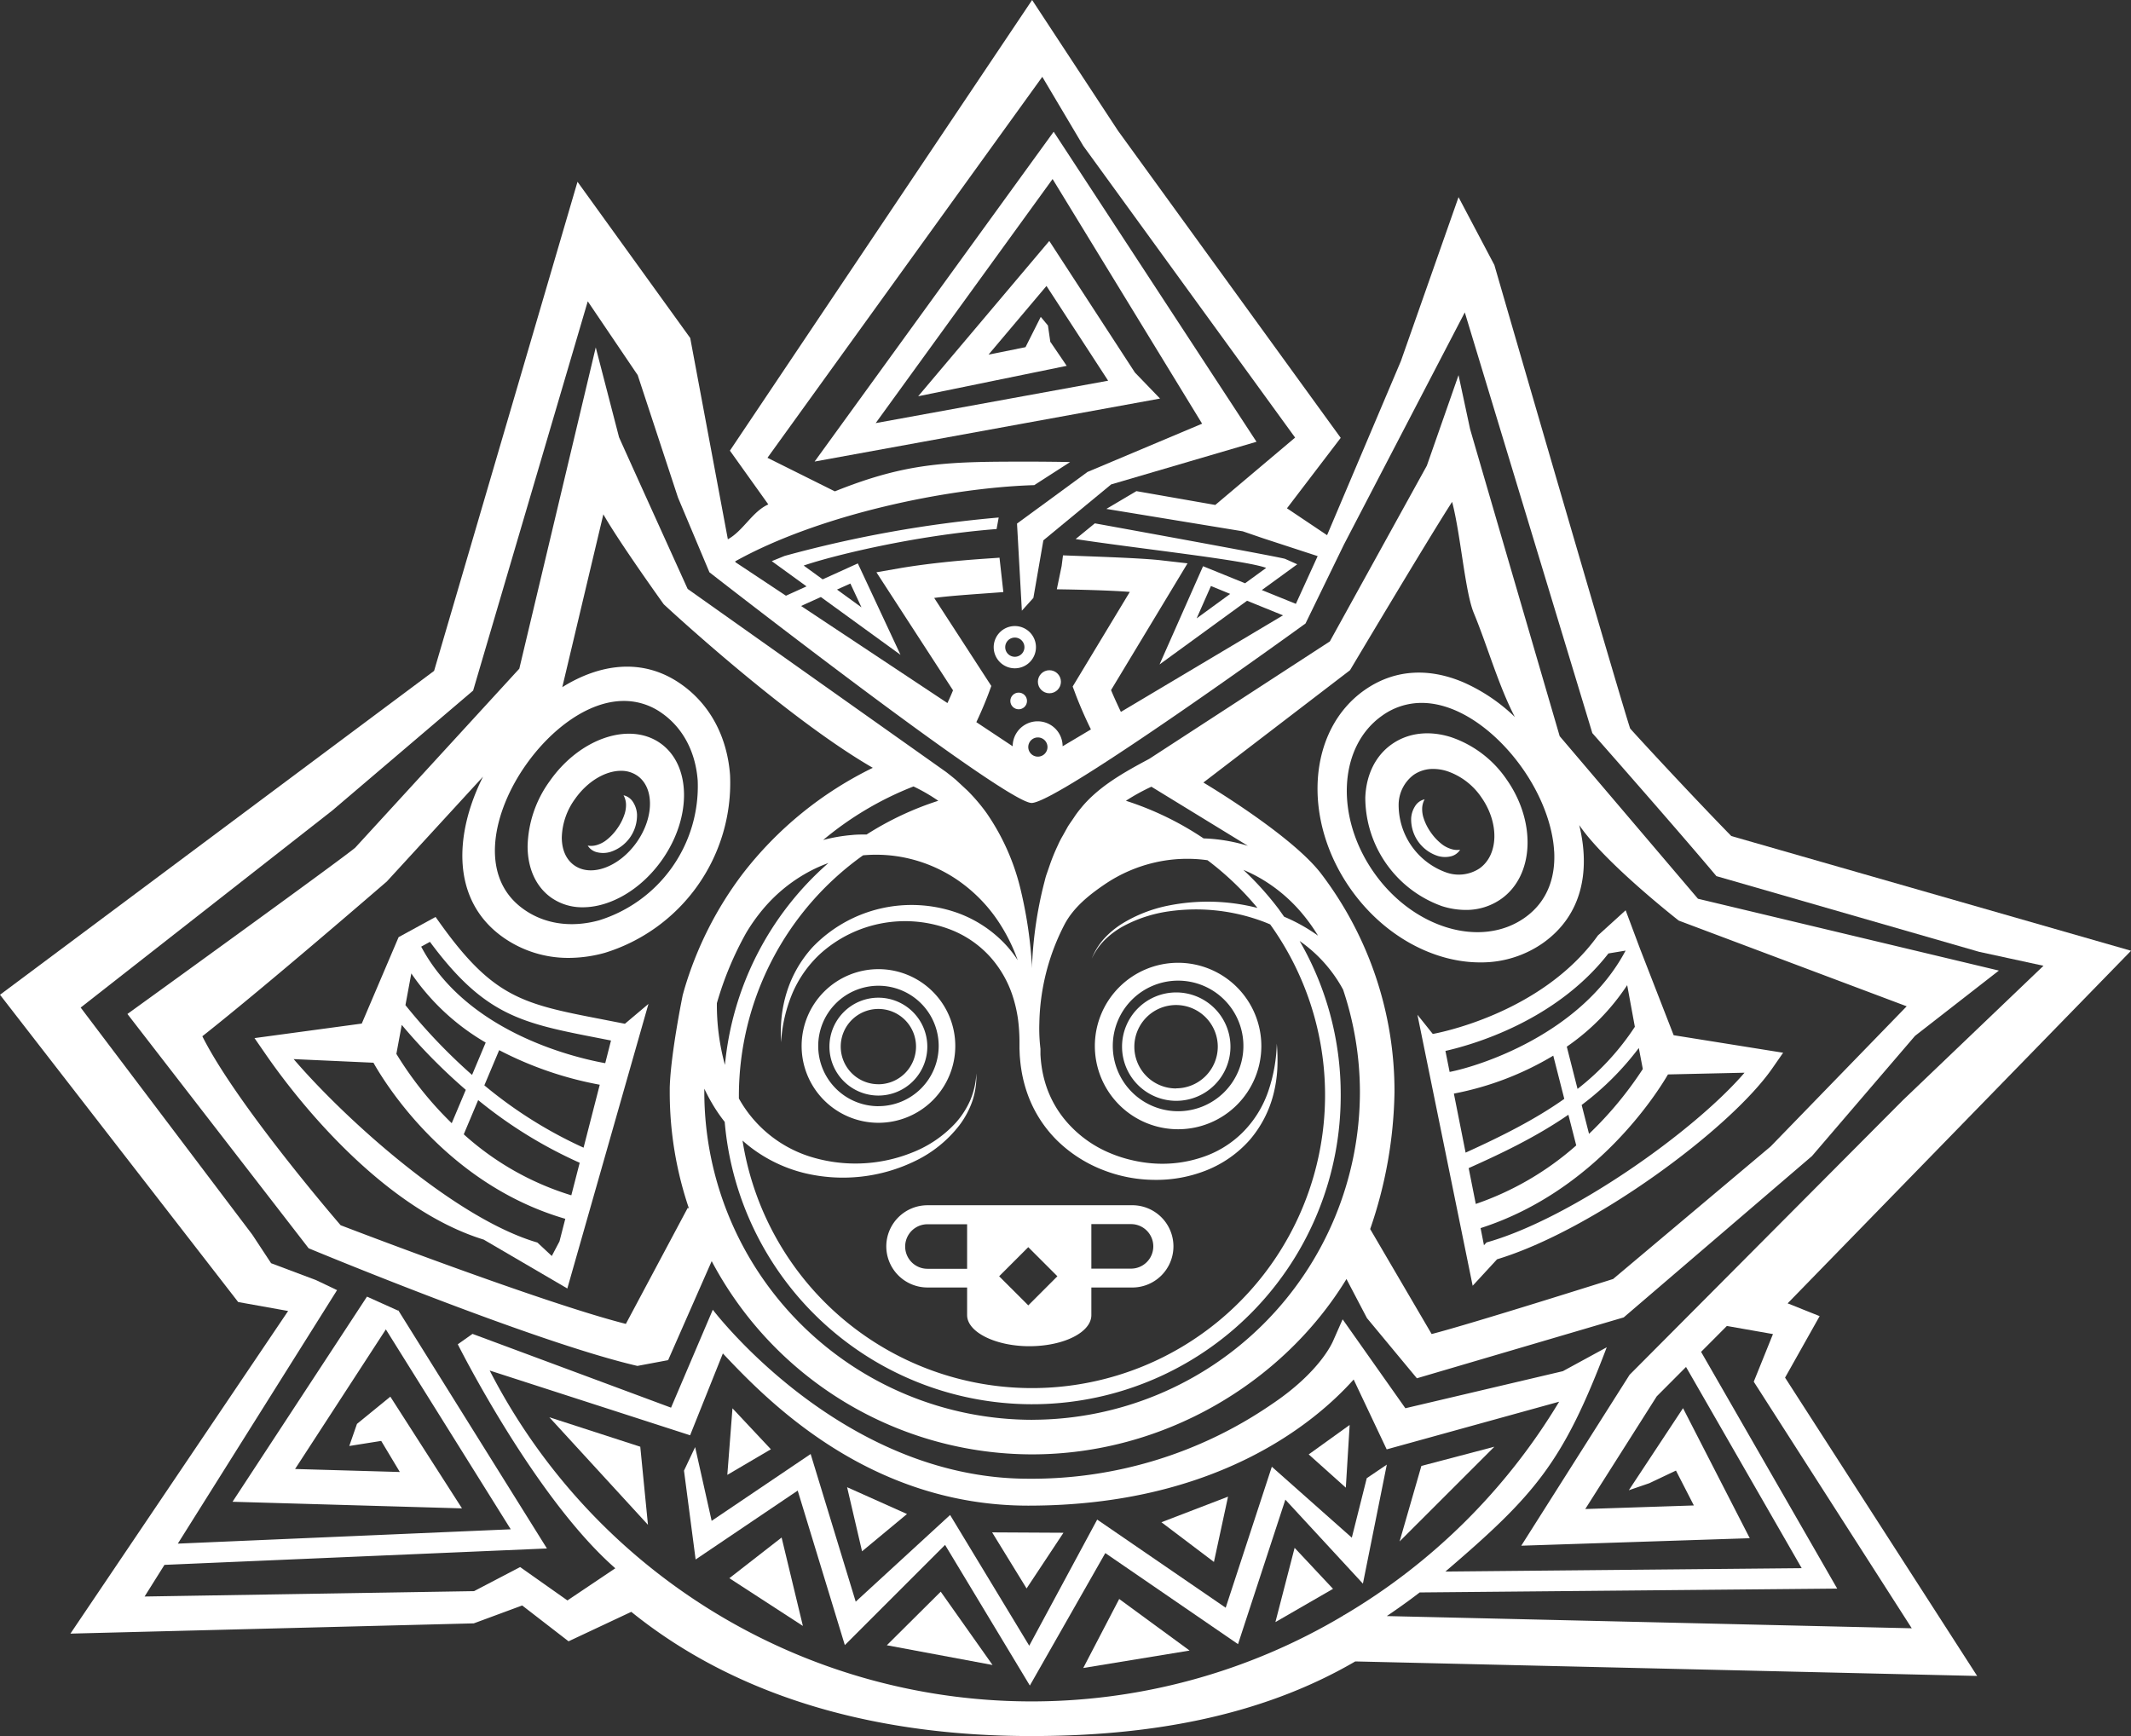 <svg id="guignols-logo-black" xmlns="http://www.w3.org/2000/svg" viewBox="0 0 554.72 451.98"><rect x="0" y="0" width="554.72" height="451.98" fill="#333333" stroke="none"/><defs><style>.cls-1{fill:none;}.cls-2{fill:#fff;}</style></defs><title>guignols-logo-white</title><g id="lines"><path class="cls-1" d="M204.6,155.17l5.36-2.43-9.05-6.57,3.34-1.36a313.55,313.55,0,0,1,55.73-10l-.55,3c-21.59,1.68-43.08,7-50.21,9.51l4.94,3.59,9.15-4.15,11.11,23.8-20.73-15.05-5.15,2.33,38.1,25.28c.56-1.22,1-2.35,1.45-3.32L228.14,149l6.81-1.11c11.4-1.85,22.38-2.38,25.33-2.63l1,8.95c-4.62.38-13.29.88-18,1.53l14.87,22.92-.78,2.12c-.1.27-1.26,3.38-3.12,7.3l9.46,6.28a6.49,6.49,0,0,1,13,0L284,190c-2.38-4.76-3.91-8.86-4-9.17l-.75-2,14.88-24.63c-5-.4-13.94-.62-19-.68l1.26-6.09.35-2.75c5.51.23,20,.65,25.42,1.28l7,.8-19.91,33c.65,1.57,1.53,3.58,2.56,5.68L334,160.2l-9.36-3.8L301.84,173l11.28-25.57,10.94,4.44,5.49-4c-5.49-2.05-33.52-5-49.6-7.51l5-4.09c19.44,3.53,48.77,8.92,49.53,9.25l3.16,1.41-9.22,6.71,8.86,3.59L343,144.79l-14.12-4.62-5.33-1.83L288,132.5l7.83-4.67,20.53,3.6,20.78-17.54L282,38,275.32,21l-75.54,98.2L217.32,128c19.26-7.73,29.91-7.74,51.15-7.74,2,0,8.05.05,10.08.12l-9.32,6c-22.61.73-56.06,7.72-77.85,19.91l.07.23Zm60.57,29.5a2.17,2.17,0,1,1,2.17-2.17A2.17,2.17,0,0,1,265.17,184.67Zm11-7.17a3,3,0,1,1-3-3A3,3,0,0,1,276.17,177.5Zm6.91-54.62,29.84-12.57L274,46.61l-46,63.54,60.51-11-16-24.67L257.32,92.33l9.63-1.94,4.59-9.51,1.25,3.88.63,4.33h.05l4.19,6.18L239,103.17l34.13-40.43L295.42,97l6.55,6.79L212,120.17,274.28,34.3,327.08,115l-37.83,11.1L271.6,140.68l-2.6,15L266,159l-1.26-22.68ZM269.67,168.5a5.5,5.5,0,1,1-5.5-5.5A5.51,5.51,0,0,1,269.67,168.5Z"/><polygon class="cls-1" points="320.25 154.63 315.21 152.58 311.5 161.01 320.25 154.63"/><path class="cls-1" d="M285.48,227.52a42.5,42.5,0,0,1,14-7.37,43.78,43.78,0,0,1,6.82-1.48A74.9,74.9,0,0,0,290.81,212l-.52-.16-1-.57a41.49,41.49,0,0,0-3.67,3.35c-4.55,4.62-7.79,10.54-10.16,16.84A96.15,96.15,0,0,0,271,248.85a46.92,46.92,0,0,1,4.24-9.51A43,43,0,0,1,285.48,227.52Z"/><path class="cls-1" d="M228.67,256.66a15.68,15.68,0,1,0,15.68,15.68A15.69,15.69,0,0,0,228.67,256.66Zm0,28.58a12.74,12.74,0,1,1,12.74-12.74A12.75,12.75,0,0,1,228.65,285.24Z"/><path class="cls-1" d="M315.48,218.41a44.34,44.34,0,0,1,9.36,1.81,84.68,84.68,0,0,0-25.12-15.39,52.25,52.25,0,0,0-6.63,3.66,80.26,80.26,0,0,1,20.22,9.8C314,218.31,314.76,218.35,315.48,218.41Z"/><circle class="cls-1" cx="264.17" cy="168.5" r="2.5"/><path class="cls-1" d="M237.59,219.17a41.81,41.81,0,0,1,13.91,7.44,42.72,42.72,0,0,1,10.08,11.84,47,47,0,0,1,4,9.06,101.51,101.51,0,0,0-3.73-14.26c-2.31-6.57-5.44-12.83-9.86-17.87a41.29,41.29,0,0,0-4.34-4.25l-.25.28-.37.4-.52.16a74.89,74.89,0,0,0-14.19,5.95A43.1,43.1,0,0,1,237.59,219.17Z"/><path class="cls-1" d="M221.7,217.41c1.29-.11,2.59-.16,3.88-.14a80.12,80.12,0,0,1,18.66-8.78,46,46,0,0,0-6.47-3.72,84.57,84.57,0,0,0-23.51,13.94A43.46,43.46,0,0,1,221.7,217.41Z"/><path class="cls-1" d="M265.4,273.06c0-.57,0-1.1,0-1.65a46.35,46.35,0,0,0-.4-6.14,35.35,35.35,0,0,0-1.37-5.91,28.42,28.42,0,0,0-5.93-10.29,27.15,27.15,0,0,0-9.75-6.82,32.93,32.93,0,0,0-34.55,6.23,30.19,30.19,0,0,0-7.18,10.32,39.09,39.09,0,0,0-2.88,12.58,41.68,41.68,0,0,1,.14-6.58,34.62,34.62,0,0,1,1.36-6.51,31.25,31.25,0,0,1,6.69-11.65,35.7,35.7,0,0,1,38.17-8.78,32.07,32.07,0,0,1,11.74,7.73,29.18,29.18,0,0,1,3.5,4.43,46,46,0,0,0-5.24-10.38,39.89,39.89,0,0,0-10.21-10.35,37.86,37.86,0,0,0-13.06-5.79,37.17,37.17,0,0,0-11.75-.8A76.94,76.94,0,0,0,192.33,285c0,.35,0,.69,0,1a32.36,32.36,0,0,0,18.11,15,39.55,39.55,0,0,0,26.94-.9,30.44,30.44,0,0,0,11.44-7.81,22.13,22.13,0,0,0,3.77-5.91,20.25,20.25,0,0,0,1.55-6.92,20.54,20.54,0,0,1-1,7.12,23,23,0,0,1-3.43,6.42,32.11,32.11,0,0,1-11.38,9.15,42.9,42.9,0,0,1-29.13,3.17,37.9,37.9,0,0,1-13.77-6.62c-.75-.57-1.47-1.18-2.17-1.8a76.32,76.32,0,1,0,137.35-56.28q-1.36-.59-2.76-1.08a50,50,0,0,0-23.77-2.3A35.44,35.44,0,0,0,292.59,241a22,22,0,0,0-4.91,3.56,17,17,0,0,0-3.51,5,17.16,17.16,0,0,1,3.24-5.24,22.52,22.52,0,0,1,4.8-3.95,36.55,36.55,0,0,1,11.6-4.56,52.13,52.13,0,0,1,23.49.55,77.26,77.26,0,0,0-13-12.42,37.67,37.67,0,0,0-13.63.57,38.55,38.55,0,0,0-13.18,5.74c-4,2.73-8,6-10.36,10.31a58.11,58.11,0,0,0-6.61,25.85,43.7,43.7,0,0,0,.29,6.62l0,1.51c.06,1,.14,2,.29,3a29.65,29.65,0,0,0,1.43,5.82,27.66,27.66,0,0,0,6.31,10,30.3,30.3,0,0,0,9.94,6.77,34.11,34.11,0,0,0,5.81,1.89,34.58,34.58,0,0,0,6.08.89,32.44,32.44,0,0,0,12.15-1.61A26.79,26.79,0,0,0,323.36,295a28,28,0,0,0,6.7-10.56,41.46,41.46,0,0,0,2.32-12.7,47.41,47.41,0,0,1,.14,6.58,34.87,34.87,0,0,1-1,6.57,29.32,29.32,0,0,1-6.2,11.95,29.78,29.78,0,0,1-11.19,7.87,35.21,35.21,0,0,1-13.53,2.51A37.34,37.34,0,0,1,287,304.57,35.26,35.26,0,0,1,275.24,297a32.31,32.31,0,0,1-7.65-11.86,35,35,0,0,1-1.76-6.85c-.18-1.16-.29-2.33-.37-3.5Zm-36.73,19.27a20,20,0,1,1,20-20A20,20,0,0,1,228.67,292.33Zm78,1.67a21.67,21.67,0,1,1,21.67-21.67A21.69,21.69,0,0,1,306.67,294Zm-12.25,19.79a10.71,10.71,0,1,1,0,21.41H284.09v7.19c0,4.48-7.16,8.1-16.17,8.1-8.66,0-16.17-3.63-16.17-8.1v-7.19H241.42a10.71,10.71,0,1,1,0-21.41Z"/><path class="cls-1" d="M300.21,324.5a5.8,5.8,0,0,0-5.79-5.79H284.09v11.59h10.33A5.8,5.8,0,0,0,300.21,324.5Z"/><rect class="cls-1" x="262.3" y="326.89" width="10.72" height="10.72" transform="translate(-156.54 286.56) rotate(-45)"/><path class="cls-1" d="M235.62,324.5a5.8,5.8,0,0,0,5.79,5.79h10.33V318.71H241.42A5.8,5.8,0,0,0,235.62,324.5Z"/><path class="cls-1" d="M376.71,200.77a12,12,0,0,0-3.63-.59,8.81,8.81,0,0,0-5.15,1.57,9.79,9.79,0,0,0-3.87,7.93,18.66,18.66,0,0,0,12.27,17.41,9.78,9.78,0,0,0,8.77-1c5-3.52,5.19-11.84.46-18.56A17.64,17.64,0,0,0,376.71,200.77Zm.9,22.17a6.55,6.55,0,0,1-3.26-.14,10,10,0,0,1-6.92-9.8,6.54,6.54,0,0,1,1-3.12,3.93,3.93,0,0,1,2.51-1.82,5.17,5.17,0,0,0-.65,2.48,7.67,7.67,0,0,0,.32,2.23,13.78,13.78,0,0,0,2,4,13.63,13.63,0,0,0,3.09,3.18,7.62,7.62,0,0,0,2,1,5.16,5.16,0,0,0,2.56.21A3.93,3.93,0,0,1,377.62,222.94Z"/><path class="cls-1" d="M370.07,183a17.56,17.56,0,0,0-10.3,3.33c-11.39,8-12.33,26.36-2.1,40.87S385.48,247,396.87,239c6.87-4.85,8-12.06,7.7-17.27-.37-6.85-3.4-14.76-8.29-21.7C389.72,190.69,379.77,183,370.07,183Zm20.68,51.09a15.79,15.79,0,0,1-9.22,2.84,20.53,20.53,0,0,1-6.2-1,30.08,30.08,0,0,1-19.92-28.25c.21-6,2.67-10.91,6.91-13.9s9.71-3.64,15.42-1.83a28.62,28.62,0,0,1,14.42,11C400,214,399.36,228,390.74,234.09Z"/><path class="cls-1" d="M338.7,237.57a41,41,0,0,0-10.67-8.9,38.62,38.62,0,0,0-4.38-2.16,80,80,0,0,1,9.2,10.21c.49.65,1,1.3,1.42,2a44.89,44.89,0,0,1,8.81,5A46.88,46.88,0,0,0,338.7,237.57Z"/><path class="cls-1" d="M149.49,225.29c4.42,3.12,11.7.42,16.24-6s4.63-14.2.21-17.31a7.35,7.35,0,0,0-4.3-1.3c-4,0-8.68,2.69-11.94,7.31A17.79,17.79,0,0,0,146.25,218C146.25,221.24,147.4,223.82,149.49,225.29Zm6.15-5.31a7.61,7.61,0,0,0,2-1,13.64,13.64,0,0,0,3.09-3.18,13.78,13.78,0,0,0,2-4,7.66,7.66,0,0,0,.32-2.23,5.17,5.17,0,0,0-.65-2.48,3.93,3.93,0,0,1,2.51,1.82,6.54,6.54,0,0,1,1,3.12,10,10,0,0,1-6.92,9.8,6.55,6.55,0,0,1-3.26.14,3.93,3.93,0,0,1-2.56-1.74A5.16,5.16,0,0,0,155.64,220Z"/><path class="cls-1" d="M344,227.6a93.51,93.51,0,0,1,19,56.72A114.11,114.11,0,0,1,356.67,320l16,27.33C383,344.68,419.92,333,419.92,333l41-34.5L496.33,262,437,239.67s-19.28-15-25.91-24.87c2.86,11.65.94,23.39-9.5,30.75a28,28,0,0,1-16.33,5c-12.06,0-25-6.85-33.65-19.07-12.8-18.15-11.2-41.39,3.56-51.8,7.48-5.28,16.33-6,25.59-2.13a46,46,0,0,1,13.57,9.1c-4.19-8-7.17-18.55-10.66-27-2.3-5.47-3.45-20.63-5.67-29-6.24,9.63-26.58,43.83-26.58,43.83l-38.12,29.25S336.36,217.41,344,227.6Zm28.88,41.6c.28,0,28.16-4.89,43-25.66l7.2-6.54,3.74,10,5.16,27.74,32.1-.73-2.78,4c-10.91,15.81-46.64,42.21-71.69,49.78l-6.4,6.94-14.38-70.56Z"/><polygon class="cls-1" points="217.88 153.55 224.25 158.17 221.36 151.97 217.88 153.55"/><path class="cls-1" d="M346.74,253.09a37.29,37.29,0,0,0-8.42-8.13A79.61,79.61,0,0,1,349,285a80.32,80.32,0,0,1-160.34,7,41.41,41.41,0,0,1-3.39-5c-.7-1.19-1.34-2.41-1.92-3.65,0,.29,0,.59,0,.88a85.33,85.33,0,0,0,170.66,0,84.11,84.11,0,0,0-4.37-26.71A37.5,37.5,0,0,0,346.74,253.09Z"/><path class="cls-1" d="M204.47,236.72a80.18,80.18,0,0,1,11.17-12,38.16,38.16,0,0,0-6.38,3,40.91,40.91,0,0,0-10.56,8.91,47.43,47.43,0,0,0-4.48,6.3,86,86,0,0,0-7.61,18.28,59,59,0,0,0,2.1,16.11A79.48,79.48,0,0,1,204.47,236.72Z"/><path class="cls-1" d="M423.17,247.5l-4.47.74C405,265.77,383.61,272,376.27,273.62l1.08,5.47C385,277.6,411.65,269.24,423.17,247.5Z"/><path class="cls-1" d="M385.41,319.73l.88,4.46.67-.73.67-.19c21.55-6.27,53.27-28.62,66.49-44l-19.94.45C431.43,284.48,415.37,310.13,385.41,319.73Z"/><path class="cls-1" d="M410.32,298.27l-2.05-8c-8.54,5.9-17.67,10.19-25.94,13.95l1.85,9.33A77.24,77.24,0,0,0,410.32,298.27Z"/><path class="cls-1" d="M404.34,274.86a79.25,79.25,0,0,1-25.87,9.88l3.05,15.4c9.53-4.37,18.14-8.69,25.69-14Z"/><path class="cls-1" d="M411.75,287.7l1.92,7.52a95.29,95.29,0,0,0,14-16.88l-1-5.46A74.73,74.73,0,0,1,411.75,287.7Z"/><path class="cls-1" d="M407.88,272.54l2.8,11a67.16,67.16,0,0,0,14.92-16.17l-2-10.86A58.48,58.48,0,0,1,407.88,272.54Z"/><path class="cls-1" d="M179.35,314.67a93.94,93.94,0,0,1-5-30.35c0-.37,0-.73,0-1.1.26-8.86,3.38-24.1,3.38-24.1l.38-1.37a93.68,93.68,0,0,1,15.18-30.15A95.75,95.75,0,0,1,227.21,200c-23-13.29-54.42-42.58-54.42-42.58s-11.64-16.2-15.72-23.42l-10.69,45c9.76-6.07,21-7.81,31-.73,7.43,5.24,11.92,13.62,12.67,23.62a46.27,46.27,0,0,1-32.63,46.29A35.47,35.47,0,0,1,148,249.4a29.34,29.34,0,0,1-17.1-5.31c-13.79-9.72-12.68-27.14-5.28-41.87L100.6,229.53c-1.37,1.18-31.28,27.1-48,40.27,9,18,36,49.2,36,49.2s52.39,20.17,74.26,25.73L179,314.51Zm-31.67,20.79-21.76-12.72c-24.23-7.45-45.81-32.39-56.81-48.33l-2.86-4.14,32.36,1.46L103.76,244l9.65-5.31,1.29,1.8c13.88,19.37,21.63,20.87,42.33,24.9l5.63,1.1,6.13-5.17Z"/><path class="cls-1" d="M119.17,350l3.82-2.71,51.68,19.21L185.54,341s33.27,44,82.13,44A110.28,110.28,0,0,0,331,365.64c12.84-8.58,15.95-16.38,16-16.47l2.5-5.67,16.37,23.15,41-9.65,11.4-6.22c-11.31,30-18.48,38.32-42,58.39l92.75-.88L438.9,355.89l-7.63,7.66-18.6,29.33,28.27-.93-4.66-9.08-6.94,3.29L424,388l14.06-21.37,17.37,33.86L396,402.44,424.2,357.9l.35-.35,70.79-71.14,36.6-35-9.22-2-7.52-1.63-68.4-19.71c-4.63-5.52-13.84-16.21-32.3-37.24L381.33,81.33l-31.46,60.45-10,20.55s-64.42,46.73-71.3,46.73S184.67,149,184.67,149l-8.25-19.45L165.92,97.67,153,78.45,123.16,179.77,86.53,211,21,262.33l44.67,59.09,4.9,7.44,11.72,4.41,5.45,2.6-41.45,66,86.66-3.71-32.51-52.05L76.81,382.48l27.27.78-4.85-8.09-5.89.66-4.83-1,13.11-11.18,18.65,29.08L60.53,391l35-53.39,8.06,3.63.09-.06,38.69,62-99.56,4.27-5.17,8.24,85.76-1.4,12-6.27,12.31,8.7,12.5-8.37C139.06,389.84,119.17,350,119.17,350ZM80.33,325,33.17,264s56-40.47,59.31-43.31l42.71-46.6,19.9-83.65,6.06,23.38c.07.25,17.86,39.5,17.86,39.5l67.2,47.73c.85.63,1.68,1.29,2.49,2l3,2.78a46.94,46.94,0,0,1,5,5.86,59,59,0,0,1,9,20.43,113.83,113.83,0,0,1,2.87,20c0-.34,0-.67,0-1a104,104,0,0,1,3.07-20.9c.24-.86.41-1.74.72-2.59l.88-2.55a50.42,50.42,0,0,1,2.06-5,22.11,22.11,0,0,1,1.25-2.44l1.34-2.41c.5-.77,1-1.53,1.55-2.29a23,23,0,0,1,1.64-2.24c4.62-5.83,11.53-9.63,18-13.09l47-30.57,25.25-45.75,8.25-23.58,3,14c.07.29,23.33,80,23.33,80L442,234l78.33,18.67-21.83,17L471.67,301l-49,42-53.83,15.83-13-15.67L350.5,333c-16.58,27.15-47.76,45.65-81.83,45.65a94.42,94.42,0,0,1-83.41-50.31l-11.34,25.78-8,1.5C138.86,349.37,80.33,325,80.33,325Z"/><path class="cls-1" d="M126.1,282.58a114,114,0,0,0,25.83,16.23l4.21-16.39a93,93,0,0,1-26.18-9Z"/><path class="cls-1" d="M111.94,245.25l-2.28,1.25c11.95,22.45,40.26,29,47.91,30.34l1.52-5.9-3-.59C135.82,266.41,126.24,264.55,111.94,245.25Z"/><circle class="cls-1" cx="270.17" cy="194.5" r="2.5"/><path class="cls-1" d="M405.86,364.94,361,377.35l-8.6-18.19c-9.83,11-35.56,32.84-84.7,32.84-41.46,0-67.94-27.33-79.5-39.62l-8.53,21.31-52.17-16.86A158.54,158.54,0,0,0,349.73,420.6v-.1h.16A160.57,160.57,0,0,0,405.86,364.94ZM351.33,371l-1,16.33-9.67-8.67Zm-31.67,18.67-3.67,17-13.67-10.33Zm-42.83,9.4-9.6,14.5-9-14.6Zm-40.73-4.88-11.7,9.71-3.88-16.69Zm-45.43-27.52,10,10.67L189.33,384ZM143,369l23.67,7.67,2,20.33Zm46.86,41.9,13.6-10.6,5.54,23Zm41,17.46,14-14,13.49,19.09ZM282,434.28l9.35-18,18.33,13.43Zm50-11.95L337,403l10,10.67Zm22.78-10-20.18-21.86-12.32,37.62-34.55-23.71-19.65,34.49L246,402.23l-26.09,26.09-12.27-40.23L181.08,406l-3-23.13,2.89-6.13,4.31,19.2L211,378.58,222.74,417l24.58-22.58,20.6,34,17.69-32.85,33.45,23,12-36.71,20.82,18.47,3.89-15.49,5.22-3.53ZM370,381.67l19-5-24.67,24.67Z"/><path class="cls-1" d="M461.49,347.31l-12-2.11-6.71,6.74,35.43,61.64-108.68,1q-1.14.87-2.29,1.73-3.09,2.29-6.27,4.42l136.63,3.18-41.19-64.23Z"/><path class="cls-1" d="M120.73,295.33a74,74,0,0,0,28,15.88l2.18-8.47a117.14,117.14,0,0,1-26.43-16.32Z"/><path class="cls-1" d="M136.3,236.7c5.44,3.84,12.41,4.85,19.64,2.87a36.56,36.56,0,0,0,25.65-36.38c-.55-7.47-3.86-13.7-9.29-17.53a16.91,16.91,0,0,0-9.92-3.2c-9.4,0-19,7.47-25.41,16.5C128.29,211.24,124.39,228.3,136.3,236.7Zm6.82-33.36c7.82-11.09,20.73-15.5,28.78-9.83s8.23,19.31.41,30.41c-5.5,7.81-13.53,12.3-20.61,12.3a14,14,0,0,1-8.17-2.48c-4-2.81-6.18-7.57-6.19-13.42A30,30,0,0,1,143.12,203.34Z"/><path class="cls-1" d="M117.61,292.43l3.66-8.69a148.59,148.59,0,0,1-16.67-16.91l-1.4,7.54A92,92,0,0,0,117.61,292.43Z"/><path class="cls-1" d="M97.23,276.68l-20.77-.94c13.43,15.67,42.09,41.54,63.45,47.76l3.75,3.5,2-3.8,1.51-5.87C116.43,308.37,100.32,282.16,97.23,276.68Z"/><polygon class="cls-2" points="351.33 371 340.67 378.67 350.33 387.33 351.33 371"/><path class="cls-1" d="M122.9,279.86l3.55-8.43a59.66,59.66,0,0,1-19.36-18l-1.54,8.26A146.75,146.75,0,0,0,122.9,279.86Z"/><polygon class="cls-2" points="332 422.33 347 413.67 337 403 332 422.33"/><polygon class="cls-2" points="319.67 389.67 302.33 396.33 316 406.67 319.67 389.67"/><polygon class="cls-2" points="370 381.67 364.33 401.33 389 376.67 370 381.67"/><polygon class="cls-2" points="276.83 399.07 258.26 398.97 267.23 413.57 276.83 399.07"/><polygon class="cls-2" points="281.98 434.28 309.66 429.74 291.34 416.31 281.98 434.28"/><polygon class="cls-2" points="230.85 428.36 258.37 433.5 244.88 414.41 230.85 428.36"/><polygon class="cls-2" points="236.1 394.19 220.51 387.21 224.4 403.9 236.1 394.19"/><polygon class="cls-2" points="190.67 366.67 189.33 384 200.67 377.33 190.67 366.67"/><polygon class="cls-2" points="143 369 168.67 397 166.67 376.67 143 369"/><polygon class="cls-2" points="189.86 410.9 209 423.33 203.46 400.31 189.86 410.9"/><polygon class="cls-2" points="351.89 400.35 331.07 381.88 319.06 418.59 285.61 395.64 267.92 428.48 247.32 394.44 222.75 417.01 211.02 378.57 185.25 395.97 180.95 376.77 178.05 382.9 181.08 406.03 207.65 388.09 219.92 428.32 246.01 402.23 268.08 438.85 287.72 404.36 322.27 428.07 334.59 390.45 354.78 412.32 361 381.33 355.78 384.86 351.89 400.35"/><path class="cls-2" d="M306.67,250.67a21.67,21.67,0,1,0,21.67,21.67A21.69,21.69,0,0,0,306.67,250.67Zm0,38.65a17,17,0,1,1,17-17A17,17,0,0,1,306.67,289.32Z"/><path class="cls-2" d="M228.67,252.33a20,20,0,1,0,20,20A20,20,0,0,0,228.67,252.33Zm0,35.68a15.68,15.68,0,1,1,15.68-15.68A15.69,15.69,0,0,1,228.67,288Z"/><path class="cls-2" d="M157,265.44c-20.7-4-28.45-5.53-42.33-24.9l-1.29-1.8L103.76,244,94.17,266.5l-27.92,3.78,2.86,4.14c11,15.94,32.57,40.88,56.81,48.33l21.76,12.72,21.12-74.09-6.13,5.17Zm-49.93-12a59.66,59.66,0,0,0,19.36,18l-3.55,8.43a146.75,146.75,0,0,1-17.34-18.17Zm-2.49,13.4a148.59,148.59,0,0,0,16.67,16.91l-3.66,8.69a92,92,0,0,1-14.41-18.05Zm41.06,56.37-2,3.8-3.75-3.5c-21.36-6.22-50-32.08-63.45-47.76l20.77.94c3.08,5.48,19.2,31.69,49.94,40.64Zm3.08-12a74,74,0,0,1-28-15.88l3.75-8.91a117.14,117.14,0,0,0,26.43,16.32Zm3.19-12.4a114,114,0,0,1-25.83-16.23l3.86-9.16a93,93,0,0,0,26.18,9Zm5.64-22c-7.65-1.37-36-7.89-47.91-30.34l2.28-1.25c14.3,19.3,23.87,21.16,44.13,25.1l3,.59Z"/><path class="cls-2" d="M155.64,221.94a6.55,6.55,0,0,0,3.26-.14,10,10,0,0,0,6.92-9.8,6.54,6.54,0,0,0-1-3.12,3.93,3.93,0,0,0-2.51-1.82,5.17,5.17,0,0,1,.65,2.48,7.66,7.66,0,0,1-.32,2.23,13.78,13.78,0,0,1-2,4,13.64,13.64,0,0,1-3.09,3.18,7.61,7.61,0,0,1-2,1,5.16,5.16,0,0,1-2.56.21A3.93,3.93,0,0,0,155.64,221.94Z"/><path class="cls-2" d="M143.53,233.74a14,14,0,0,0,8.17,2.48c7.08,0,15.1-4.5,20.61-12.3,7.82-11.09,7.64-24.73-.41-30.41s-21-1.27-28.78,9.83a30,30,0,0,0-5.78,17C137.35,226.17,139.55,230.94,143.53,233.74ZM149.7,208c3.25-4.62,7.92-7.31,11.94-7.31a7.35,7.35,0,0,1,4.3,1.3c4.42,3.12,4.33,10.88-.21,17.31s-11.82,9.13-16.24,6c-2.09-1.47-3.24-4-3.25-7.24A17.79,17.79,0,0,1,149.7,208Z"/><polygon class="cls-2" points="269 155.67 271.6 140.68 289.25 126.12 327.08 115.02 274.28 34.3 212.05 120.17 301.97 103.77 295.42 96.98 273.14 62.74 239.01 103.17 277.67 95.25 273.47 89.07 273.42 89.08 272.79 84.75 270.92 82.5 266.95 90.39 257.32 92.33 272.41 74.45 288.46 99.12 227.95 110.16 274 46.61 312.92 110.31 283.08 122.88 264.74 136.32 266 159 269 155.67"/><circle class="cls-2" cx="273.17" cy="177.5" r="3"/><circle class="cls-2" cx="265.17" cy="182.5" r="2.17"/><path class="cls-2" d="M258.67,168.5a5.5,5.5,0,1,0,5.5-5.5A5.51,5.51,0,0,0,258.67,168.5Zm5.5-2.5a2.5,2.5,0,1,1-2.5,2.5A2.5,2.5,0,0,1,264.17,166Z"/><path class="cls-2" d="M377.61,221a7.62,7.62,0,0,1-2-1,13.63,13.63,0,0,1-3.09-3.18,13.78,13.78,0,0,1-2-4,7.67,7.67,0,0,1-.32-2.23,5.17,5.17,0,0,1,.65-2.48,3.93,3.93,0,0,0-2.51,1.82,6.54,6.54,0,0,0-1,3.12,10,10,0,0,0,6.92,9.8,6.55,6.55,0,0,0,3.26.14,3.93,3.93,0,0,0,2.56-1.74A5.16,5.16,0,0,1,377.61,221Z"/><path class="cls-2" d="M377.73,191.93c-5.7-1.81-11.18-1.15-15.42,1.83s-6.69,7.93-6.91,13.9a30.08,30.08,0,0,0,19.92,28.25,20.53,20.53,0,0,0,6.2,1,15.79,15.79,0,0,0,9.22-2.84c8.62-6.07,9.25-20.06,1.41-31.18A28.62,28.62,0,0,0,377.73,191.93Zm7.39,34.18a9.78,9.78,0,0,1-8.77,1,18.66,18.66,0,0,1-12.27-17.41,9.79,9.79,0,0,1,3.87-7.93,8.81,8.81,0,0,1,5.15-1.57,12,12,0,0,1,3.63.59,17.64,17.64,0,0,1,8.87,6.78C390.31,214.27,390.11,222.59,385.12,226.11Z"/><path class="cls-2" d="M230.71,324.5a10.72,10.72,0,0,0,10.71,10.71h10.33v7.19c0,4.48,7.51,8.1,16.17,8.1,9,0,16.17-3.63,16.17-8.1v-7.19h10.33a10.71,10.71,0,1,0,0-21.41h-53A10.72,10.72,0,0,0,230.71,324.5Zm53.38-5.79h10.33a5.79,5.79,0,0,1,0,11.59H284.09Zm-16.42,6,7.58,7.58-7.58,7.58-7.58-7.58Zm-15.92,5.63H241.42a5.79,5.79,0,0,1,0-11.59h10.33Z"/><path class="cls-2" d="M473.67,342.67l-8.33-3.33,89.39-91.8L450.67,217.67c-10.15-10.4-23.53-24.85-26.33-28C421.92,182.24,402,113.87,389,69l-9.33-17.67L364.67,94l-19.22,45.34-10.44-7L349,114,291,34,268.67,0,190,117.33l10,14c-4.16,1.85-6.52,6.87-10.53,9.08L179.67,88,150.33,47.33,113,174.67,0,259l62,80,13,2.33-56.67,84,105-2.67,12.6-4.66L148,427.33l16.33-7.67C193,442.82,229.87,452,268.47,452c29.6,0,59.06-4.71,84.32-19.43l161.88,3.78-50-77.67ZM269.23,126.31l9.32-6c-2-.07-8-.12-10.08-.12-21.24,0-31.89,0-51.15,7.74l-17.54-8.74L271.32,20,282,38l55.13,75.93-20.78,17.54-20.53-3.6L288,132.5l35.5,5.83,5.33,1.83L343,144.79l-5.67,12.43-8.86-3.59,9.22-6.71-3.16-1.41c-.76-.34-30.09-5.72-49.53-9.25l-5,4.09c16.08,2.47,44.11,5.46,49.6,7.51l-5.49,4-10.94-4.44L301.84,173l22.78-16.59,9.36,3.8-42.2,25.14c-1-2.1-1.92-4.11-2.56-5.68l19.91-33-7-.8c-5.44-.63-19.91-1.05-25.42-1.28l-.35,2.75-1.26,6.09c5,.06,14,.27,19,.68l-14.87,24.63.75,2c.11.31,1.65,4.41,4,9.17l-7.37,4.39a6.49,6.49,0,0,0-13,0l-9.46-6.28c1.86-3.92,3-7,3.12-7.3l.78-2.12-14.87-22.92c4.74-.65,13.41-1.15,18-1.53l-1-8.95c-2.94.24-13.93.77-25.33,2.63L228.14,149l19.94,30.73c-.4,1-.89,2.11-1.45,3.32l-38.1-25.28,5.15-2.33,20.73,15.05-11.11-23.8-9.15,4.15-4.94-3.59c7.13-2.47,28.62-7.83,50.21-9.51l.55-3a313.55,313.55,0,0,0-55.73,10l-3.34,1.36,9.05,6.57-5.36,2.43-13.14-8.72-.07-.23C213.17,134,246.62,127,269.23,126.31Zm51,28.32L311.5,161l3.72-8.43ZM272.67,194.5a2.5,2.5,0,1,1-2.5-2.5A2.5,2.5,0,0,1,272.67,194.5Zm-54.79-41,3.48-1.57,2.89,6.2ZM147.71,416.69,135.4,408l-12,6.27-85.76,1.4,5.17-8.24,99.56-4.27-38.69-62-.09.06-8.06-3.63L60.53,391l59.73,1.72-18.65-29.08-8.69,7.09-2,5.75,8.31-1.32,4.85,8.09-27.27-.78,23.63-36.35,32.51,52.05L46.29,401.9l41.45-66-5.45-2.6-11.72-4.41-4.9-7.44L21,262.33,86.53,211l36.63-31.2L153,78.45l13,19.22,10.49,31.88L184.67,149s77,60.06,83.87,60.06,71.3-46.73,71.3-46.73l10-20.55,31.46-60.45L414.5,190.87c18.47,21,27.67,31.72,32.3,37.24l68.4,19.71,7.52,1.63,9.22,2-36.6,35-70.79,71.14-.35.35L396,402.44l59.48-1.95-17.37-33.86L424,388l5.33-1.83,6.94-3.29,4.66,9.08-28.27.93,18.6-29.33,7.63-7.66L469,408.29l-92.75.88c23.47-20.08,30.64-28.43,42-58.39L406.83,357l-41,9.65L349.5,343.5l-2.5,5.67c-.06.09-3.17,7.89-16,16.47A110.28,110.28,0,0,1,267.67,385c-48.85,0-82.12-44-82.12-44l-10.87,25.5L123,347.29,119.17,350s19.9,39.84,41,58.32Zm202.18,3.81h-.16v.1a158.54,158.54,0,0,1-222.26-63.77l52.17,16.86,8.53-21.31c11.56,12.3,38,39.63,79.5,39.63,49.15,0,74.88-21.85,84.7-32.84l8.6,18.19,44.89-12.41A160.57,160.57,0,0,1,349.89,420.5Zm147.76,3.44L361,420.76q3.17-2.14,6.27-4.42,1.15-.86,2.29-1.73l108.68-1-35.43-61.64,6.71-6.74,12,2.11-5,12.4Z"/><path class="cls-2" d="M389.7,327.87c25.05-7.58,60.78-34,71.69-49.78l2.78-4-28.5-4.56L426.91,247l-3.74-10-7.2,6.54c-14.89,20.77-42.76,25.61-43,25.66l-4-5,14.38,70.56Zm44.48-48.13,19.94-.45c-13.22,15.36-44.94,37.71-66.49,44l-.67.19-.67.73-.88-4.46C415.37,310.13,431.43,284.48,434.19,279.74Zm-6.54-1.41a95.29,95.29,0,0,1-14,16.88l-1.92-7.52a74.73,74.73,0,0,0,14.88-14.83Zm-4.07-21.85,2,10.86a67.16,67.16,0,0,1-14.92,16.17l-2.8-11A58.48,58.48,0,0,0,423.58,256.48Zm-47.31,17.14c7.35-1.67,28.78-7.85,42.43-25.38l4.47-.74c-11.52,21.74-38.14,30.1-45.81,31.59Zm2.2,11.11a79.25,79.25,0,0,0,25.87-9.88l2.87,11.25c-7.55,5.34-16.16,9.67-25.69,14Zm29.8,5.49,2.05,8a77.24,77.24,0,0,1-26.15,15.24l-1.85-9.33C390.6,300.42,399.72,296.12,408.27,290.23Z"/><path class="cls-2" d="M173.92,354.13l11.34-25.78a94.42,94.42,0,0,0,83.41,50.31c34.07,0,65.25-18.5,81.83-45.65l5.33,10.17,13,15.67L422.67,343l49-42,26.83-31.3,21.83-17L442,234l-36-42.33s-23.27-79.71-23.33-80l-3-14-8.25,23.58L346.17,167l-47,30.57c-6.47,3.46-13.38,7.26-18,13.09a23,23,0,0,0-1.64,2.24c-.52.77-1.06,1.52-1.55,2.29l-1.34,2.41a22.11,22.11,0,0,0-1.25,2.44,50.42,50.42,0,0,0-2.06,5l-.88,2.55c-.31.84-.48,1.73-.72,2.59a104,104,0,0,0-3.07,20.9c0,.34,0,.67,0,1a113.83,113.83,0,0,0-2.87-20,59,59,0,0,0-9-20.43,46.94,46.94,0,0,0-5-5.86l-3-2.78c-.81-.68-1.64-1.34-2.49-2L179,153.33s-17.79-39.26-17.86-39.5l-6.06-23.38-19.9,83.65-42.71,46.6C89.2,223.53,33.17,264,33.17,264l47.17,61s58.52,24.37,85.58,30.63Zm94.75,15.53a85.43,85.43,0,0,1-85.33-85.33c0-.3,0-.59,0-.88.59,1.24,1.22,2.46,1.92,3.65a41.41,41.41,0,0,0,3.39,5A80.32,80.32,0,0,0,349,285,79.61,79.61,0,0,0,338.31,245a36.6,36.6,0,0,1,11.31,12.66A84.11,84.11,0,0,1,354,284.32,85.43,85.43,0,0,1,268.67,369.65ZM186.61,261.19a86,86,0,0,1,7.61-18.28,47.43,47.43,0,0,1,4.48-6.3,40.91,40.91,0,0,1,10.56-8.91,38.16,38.16,0,0,1,6.38-3,79.79,79.79,0,0,0-26.93,52.57A59,59,0,0,1,186.61,261.19Zm147.67-22.5c-.47-.66-.93-1.31-1.42-2a80,80,0,0,0-9.2-10.21,38.62,38.62,0,0,1,4.38,2.16,41,41,0,0,1,10.67,8.9,46.88,46.88,0,0,1,4.39,6.08A44.89,44.89,0,0,0,334.28,238.68Zm70.29-17c.28,5.2-.82,12.42-7.7,17.27-11.38,8-29,2.75-39.2-11.75s-9.29-32.84,2.1-40.87a17.56,17.56,0,0,1,10.3-3.33c9.7,0,19.65,7.69,26.21,17C401.17,206.93,404.19,214.84,404.56,221.69ZM351.42,174.5s20.35-34.2,26.58-43.83c2.22,8.37,3.36,23.53,5.67,29,3.49,8.45,6.47,19,10.66,27a46,46,0,0,0-13.57-9.1c-9.26-3.88-18.11-3.14-25.59,2.13-14.76,10.41-16.36,33.64-3.56,51.8,8.62,12.22,21.59,19.07,33.65,19.07a28,28,0,0,0,16.33-5c10.44-7.36,12.36-19.1,9.5-30.75,6.63,9.82,25.91,24.87,25.91,24.87L496.33,262l-35.42,36.5-41,34.5S383,344.68,372.67,347.33l-16-27.33A114.11,114.11,0,0,0,363,284.32a93.51,93.51,0,0,0-19-56.72c-7.68-10.19-30.75-23.86-30.75-23.86Zm-26.58,45.72a44.34,44.34,0,0,0-9.36-1.81c-.72-.06-1.45-.1-2.17-.12a80.26,80.26,0,0,0-20.22-9.8,52.25,52.25,0,0,1,6.63-3.66m-33.88,73.49a35,35,0,0,0,1.76,6.85A32.31,32.31,0,0,0,275.24,297,35.26,35.26,0,0,0,287,304.57a37.34,37.34,0,0,0,13.58,2.62,35.21,35.21,0,0,0,13.53-2.51,29.78,29.78,0,0,0,11.19-7.87,29.32,29.32,0,0,0,6.2-11.95,34.87,34.87,0,0,0,1-6.57,47.41,47.41,0,0,0-.14-6.58,41.46,41.46,0,0,1-2.32,12.7,28,28,0,0,1-6.7,10.56,26.79,26.79,0,0,1-10.49,6.36,32.44,32.44,0,0,1-12.15,1.61,34.58,34.58,0,0,1-6.08-.89,34.11,34.11,0,0,1-5.81-1.89,30.3,30.3,0,0,1-9.94-6.77,27.66,27.66,0,0,1-6.31-10,29.65,29.65,0,0,1-1.43-5.82c-.15-1-.23-2-.29-3l0-1.51a43.7,43.7,0,0,1-.29-6.62,58.11,58.11,0,0,1,6.61-25.85c2.33-4.36,6.34-7.58,10.36-10.31a38.55,38.55,0,0,1,13.18-5.74,37.67,37.67,0,0,1,13.63-.57,77.26,77.26,0,0,1,13,12.42,52.13,52.13,0,0,0-23.49-.55,36.55,36.55,0,0,0-11.6,4.56,22.52,22.52,0,0,0-4.8,3.95,17.16,17.16,0,0,0-3.24,5.24,17,17,0,0,1,3.51-5,22,22,0,0,1,4.91-3.56,35.44,35.44,0,0,1,11.49-3.73,50,50,0,0,1,23.77,2.3q1.4.49,2.76,1.08a76.28,76.28,0,1,1-137.35,56.28c.7.63,1.42,1.23,2.17,1.8a37.9,37.9,0,0,0,13.77,6.62,42.9,42.9,0,0,0,29.13-3.17A32.11,32.11,0,0,0,249.72,293a23,23,0,0,0,3.43-6.42,20.54,20.54,0,0,0,1-7.12,20.25,20.25,0,0,1-1.55,6.92,22.13,22.13,0,0,1-3.77,5.91,30.44,30.44,0,0,1-11.44,7.81,39.55,39.55,0,0,1-26.94.9,32.36,32.36,0,0,1-18.11-15c0-.35,0-.69,0-1a76.94,76.94,0,0,1,32.33-62.31,37.17,37.17,0,0,1,11.75.8,37.86,37.86,0,0,1,13.06,5.79,39.89,39.89,0,0,1,10.21,10.35A46,46,0,0,1,264.92,250a29.18,29.18,0,0,0-3.5-4.43,32.07,32.07,0,0,0-11.74-7.73,35.7,35.7,0,0,0-38.17,8.78,31.25,31.25,0,0,0-6.69,11.65,34.62,34.62,0,0,0-1.36,6.51,41.68,41.68,0,0,0-.14,6.58,39.09,39.09,0,0,1,2.88-12.58,30.19,30.19,0,0,1,7.18-10.32,32.93,32.93,0,0,1,34.55-6.23,27.15,27.15,0,0,1,9.75,6.82,28.42,28.42,0,0,1,5.93,10.29,35.35,35.35,0,0,1,1.37,5.91,46.35,46.35,0,0,1,.4,6.14c0,.55,0,1.08,0,1.65l.07,1.76C265.55,276,265.65,277.16,265.84,278.32Zm-21.59-69.83a80.12,80.12,0,0,0-18.66,8.78c-1.29,0-2.59,0-3.88.14a43.46,43.46,0,0,0-7.43,1.29,84.57,84.57,0,0,1,23.51-13.94A46,46,0,0,1,244.24,208.49ZM137,199c6.37-9,16-16.5,25.41-16.5a16.91,16.91,0,0,1,9.92,3.2c5.44,3.83,8.74,10.06,9.29,17.53a36.56,36.56,0,0,1-25.65,36.38c-7.22,2-14.2,1-19.64-2.87C124.39,228.3,128.29,211.24,137,199ZM88.67,319s-27-31.22-36-49.2c16.68-13.16,46.6-39.08,48-40.27l25.07-27.32c-7.4,14.74-8.51,32.15,5.28,41.87A29.34,29.34,0,0,0,148,249.4a35.47,35.47,0,0,0,9.41-1.31,46.27,46.27,0,0,0,32.63-46.29c-.74-10-5.24-18.38-12.67-23.62-10-7.08-21.27-5.34-31,.73l10.69-45c4.08,7.22,15.72,23.42,15.72,23.42s31.43,29.29,54.42,42.58a95.75,95.75,0,0,0-33.92,27.65,93.68,93.68,0,0,0-15.18,30.15l-.38,1.37s-3.13,15.24-3.38,24.1c0,.37,0,.73,0,1.1a93.94,93.94,0,0,0,5,30.35l-.31-.16-16.11,30.22C141.06,339.17,88.67,319,88.67,319Z"/><path class="cls-1" d="M228.65,262.7a9.8,9.8,0,1,0,9.8,9.8A9.81,9.81,0,0,0,228.65,262.7Z"/><path class="cls-2" d="M228.65,259.76a12.74,12.74,0,1,0,12.74,12.74A12.75,12.75,0,0,0,228.65,259.76Zm0,22.53a9.8,9.8,0,1,1,9.8-9.8A9.81,9.81,0,0,1,228.65,282.3Z"/><path class="cls-1" d="M306.67,255.35a17,17,0,1,0,17,17A17,17,0,0,0,306.67,255.35Zm-.48,31.26A14.11,14.11,0,1,1,320.3,272.5,14.13,14.13,0,0,1,306.18,286.61Z"/><path class="cls-2" d="M306.18,258.39A14.11,14.11,0,1,0,320.3,272.5,14.13,14.13,0,0,0,306.18,258.39Zm0,25A10.86,10.86,0,1,1,317,272.5,10.87,10.87,0,0,1,306.18,283.36Z"/></g></svg>